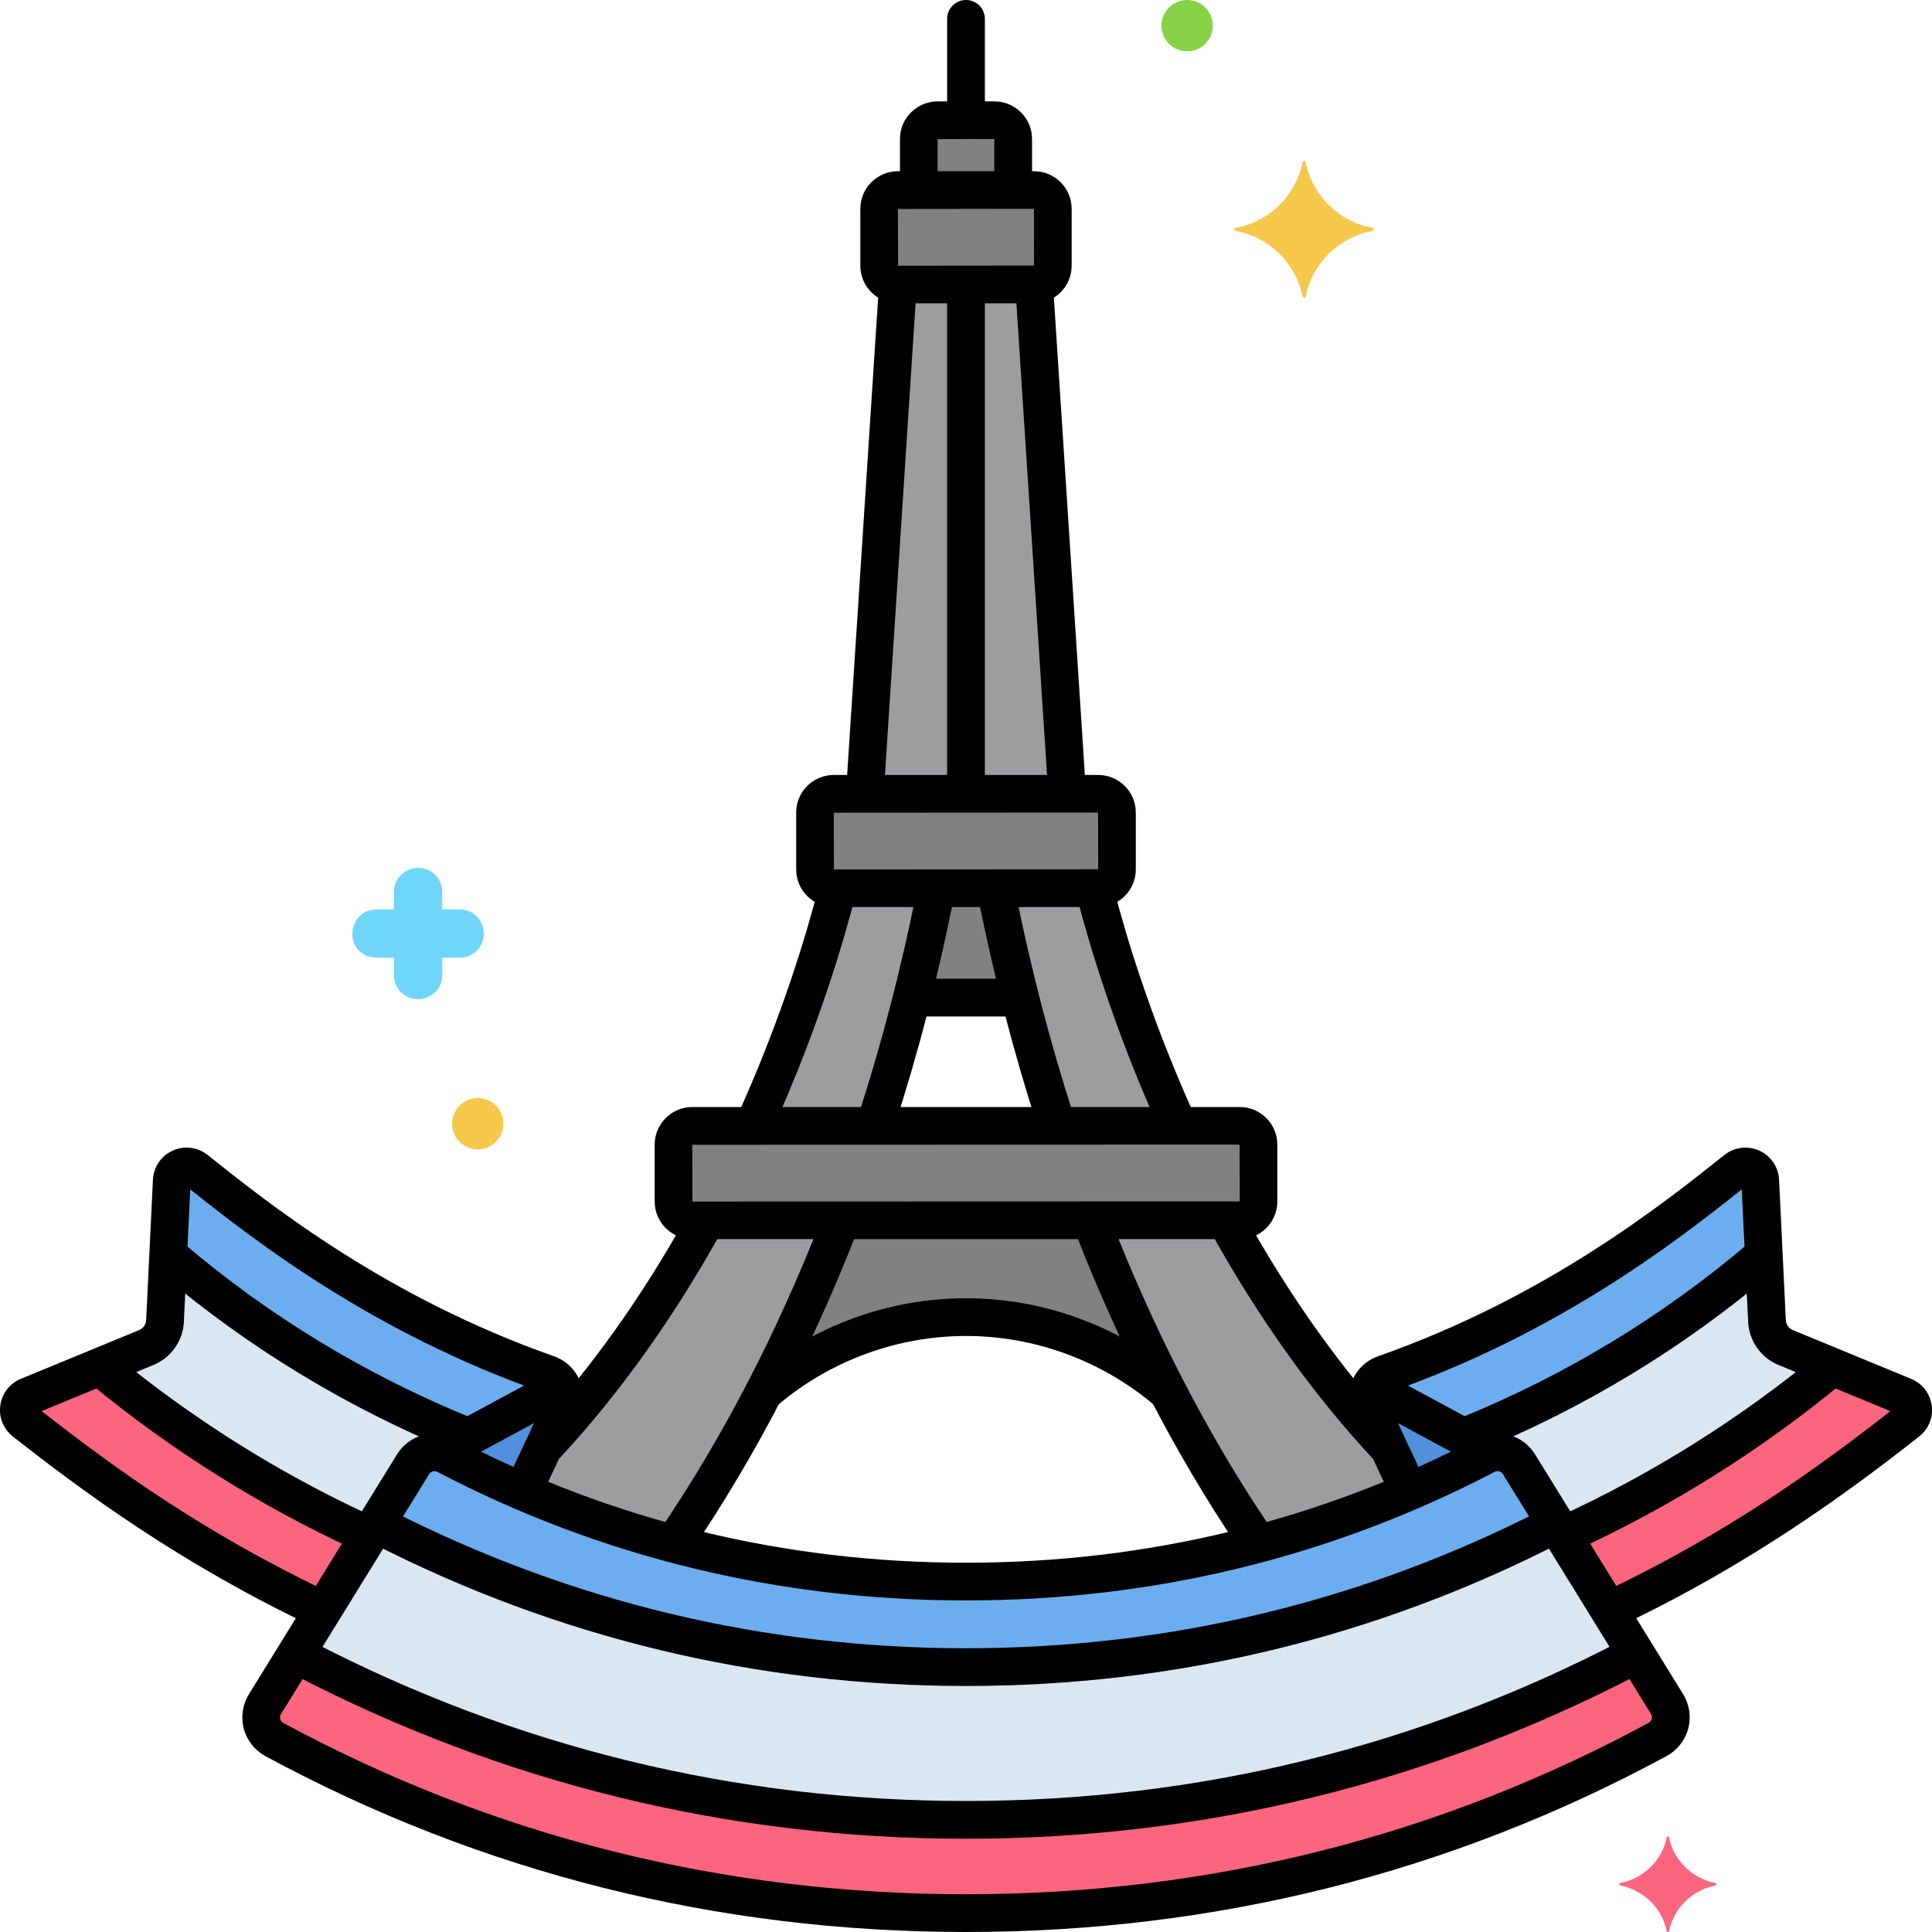 <svg enable-background="new 0 0 256 256" height="512" viewBox="0 0 256 256" width="512" xmlns="http://www.w3.org/2000/svg"><g id="Layer_19"><g><g><path d="m13.196 181.108-9.473 3.907c-1.392.574-1.657 2.431-.474 3.362 8.297 6.531 21.443 16.464 39.531 24.991l6.117-9.906c-12.933-5.883-24.853-13.362-35.701-22.354z" fill="#fc657e"/></g><g><path d="m72.578 182.072c-22.29-7.841-37.62-19.899-46.631-27.079-1.255-1-3.11-.154-3.187 1.45l-.474 9.852c11.829 10.147 25.131 18.224 39.787 24.12l-3.87 2.09h.001c.302.06.602.148.888.298 3.2 1.672 6.592 3.299 10.176 4.841l5.19-11.068c.825-1.761-.045-3.858-1.88-4.504z" fill="#6cadef"/></g><g><path d="m201.268 194.012c-.915-1.482-2.815-2.016-4.359-1.209-17.26 9.017-40.065 16.764-68.904 16.764-28.869 0-51.661-7.743-68.907-16.758-1.544-.807-3.445-.274-4.36 1.209l-4.893 7.923c24.357 12.574 50.601 18.96 78.159 18.96 27.587 0 53.828-6.39 78.153-18.97z" fill="#6cadef"/></g><g><path d="m220.894 225.796-4.076-6.6c-27.594 14.553-57.422 21.947-88.814 21.947-31.361 0-61.192-7.391-88.82-21.936l-4.079 6.606c-1.009 1.634-.435 3.776 1.255 4.689 22.189 11.987 52.67 22.998 91.645 22.998 39.045 0 69.48-11.019 91.637-23.016 1.688-.914 2.261-3.055 1.252-4.688z" fill="#fc657e"/></g><g><path d="m197.798 192.505-3.87-2.09c14.656-5.896 27.957-13.973 39.787-24.12l-.474-9.852c-.077-1.603-1.932-2.45-3.187-1.45-9.011 7.18-24.341 19.238-46.631 27.079-1.835.646-2.705 2.743-1.88 4.504l5.19 11.068c3.584-1.543 6.976-3.17 10.176-4.841.286-.15.586-.238.889-.298z" fill="#6cadef"/></g><g><path d="m252.278 185.015-9.473-3.907c-10.849 8.992-22.768 16.471-35.7 22.354l6.116 9.906c18.089-8.527 31.234-18.46 39.531-24.991 1.183-.932.918-2.788-.474-3.362z" fill="#fc657e"/></g><g><g><path d="m19.392 178.552c1.434-.591 2.397-1.958 2.472-3.508l.421-8.75c11.829 10.147 25.131 18.224 39.787 24.12l-3.87 2.09h.001c-1.327-.263-2.726.3-3.471 1.507l-5.835 9.45c-12.932-5.883-24.852-13.362-35.701-22.354z" fill="#dae6f1"/></g></g><g><path d="m128.005 220.901c-27.559 0-53.802-6.386-78.159-18.96l-10.661 17.265c27.629 14.546 57.459 21.936 88.82 21.936 31.391 0 61.219-7.394 88.814-21.947l-10.661-17.264c-24.325 12.58-50.566 18.97-78.153 18.97z" fill="#dae6f1"/></g><g><g><path d="m236.608 178.552c-1.434-.591-2.397-1.958-2.472-3.508l-.421-8.75c-11.829 10.147-25.131 18.224-39.787 24.12l3.87 2.09h-.001c1.327-.263 2.726.3 3.471 1.507l5.835 9.45c12.932-5.883 24.852-13.362 35.701-22.354z" fill="#dae6f1"/></g></g><g><path d="m74.426 183.742-16.23 8.766c.307.06.611.149.902.301 3.197 1.671 6.586 3.297 10.167 4.84l5.192-11.072c.442-.942.386-1.974-.031-2.835z" fill="#5290db"/></g><g><path d="m181.574 183.742c-.417.861-.472 1.893-.031 2.834l5.19 11.068c3.584-1.543 6.976-3.17 10.176-4.841.286-.15.586-.238.889-.298z" fill="#5290db"/></g><g><path d="m164.272 161.688h-72.544c-1.369 0-2.478-1.109-2.478-2.478v-7.544c0-1.369 1.109-2.478 2.478-2.478h72.544c1.369 0 2.478 1.109 2.478 2.478v7.544c0 1.368-1.109 2.478-2.478 2.478z" fill="#818182"/></g><g><path d="m145.522 117.688h-35.044c-1.369 0-2.478-1.109-2.478-2.478v-7.544c0-1.369 1.109-2.478 2.478-2.478h35.044c1.369 0 2.478 1.109 2.478 2.478v7.544c0 1.368-1.109 2.478-2.478 2.478z" fill="#818182"/></g><g><path d="m137.022 37.688h-18.044c-1.369 0-2.478-1.109-2.478-2.478v-7.544c0-1.369 1.109-2.478 2.478-2.478h18.044c1.369 0 2.478 1.109 2.478 2.478v7.544c0 1.368-1.109 2.478-2.478 2.478z" fill="#818182"/></g><g><path d="m93.566 161.688c-5.577 10.13-12.676 20.663-21.612 30.226l-2.689 5.735c-.001 0-.002-.001-.003-.001 6.086 2.622 12.731 4.998 19.954 6.927 9.628-14.071 16.848-28.907 22.244-42.887z" fill="#9d9da0"/></g><g><path d="m115.913 149.188c3.922-12.02 6.5-22.919 8.172-31.5h-13.077c-1.341 5.359-4.728 17.35-11.172 31.5z" fill="#9d9da0"/></g><g><path d="m131.915 117.688c1.671 8.581 4.25 19.48 8.172 31.5h16.078c-6.445-14.15-9.831-26.141-11.172-31.5z" fill="#9d9da0"/></g><g><path d="m144.54 161.688c5.396 13.979 12.615 28.814 22.242 42.883 7.233-1.932 13.888-4.314 19.984-6.941-.011.005-.021.01-.032.014l-2.688-5.731c-8.936-9.563-16.035-20.096-21.612-30.226h-17.894z" fill="#9d9da0"/></g><g><path d="m131.915 117.688h-7.831c-.838 4.301-1.904 9.185-3.252 14.5h14.335c-1.348-5.315-2.414-10.199-3.252-14.5z" fill="#818182"/></g><g><path d="m128 174.525c10.056 0 19.496 3.674 26.833 9.983-4.004-7.686-7.419-15.373-10.293-22.82h-33.079c-2.874 7.446-6.289 15.134-10.293 22.82 7.336-6.309 16.776-9.983 26.832-9.983z" fill="#818182"/></g><g><path d="m137.022 37.688h-18.044l-4.385 67.5h26.814z" fill="#9d9da0"/></g><g><g><path d="m134.25 25.188v-6.772c0-1.369-1.109-2.478-2.478-2.478h-7.544c-1.369 0-2.478 1.109-2.478 2.478v6.772z" fill="#818182"/></g></g><g><path d="m227.35 249.525c-3.1-.6-5.6-3-6.2-6.1 0-.1-.3-.1-.3 0-.6 3.1-3.1 5.5-6.2 6.1-.1 0-.1.2 0 .3 3.1.6 5.6 3 6.2 6.1 0 .1.3.1.3 0 .6-3.1 3.1-5.5 6.2-6.1.1-.1.1-.3 0-.3z" fill="#fc657e"/></g><g><path d="m49.9 126.9h2.3v2.3c0 1.8 1.4 3.2 3.2 3.2 1.7 0 3.2-1.4 3.2-3.1v-.1-2.3h2.3c1.8 0 3.2-1.4 3.2-3.2 0-1.7-1.4-3.2-3.1-3.2h-.1-2.3v-2.3c0-1.8-1.4-3.2-3.2-3.2-1.7 0-3.2 1.4-3.2 3.1v.1 2.3h-2.3c-1.8 0-3.2 1.4-3.2 3.2-.1 1.7 1.3 3.2 3.2 3.2-.1 0-.1 0 0 0z" fill="#70d6f9"/></g><g><circle cx="63.3" cy="148.9" fill="#f5c84c" r="3.4"/></g><g><circle cx="157.3" cy="3.4" fill="#87d147" r="3.4"/></g><g><path d="m163.7 30.2c4.5-.8 8-4.3 8.9-8.7 0-.2.4-.2.4 0 .9 4.4 4.4 7.9 8.9 8.7.2 0 .2.3 0 .4-4.5.8-8 4.3-8.9 8.7 0 .2-.4.2-.4 0-.9-4.4-4.4-7.9-8.9-8.7-.2-.1-.2-.4 0-.4z" fill="#f5c84c"/></g><g><path d="m41.986 215.493c-.361 0-.728-.079-1.075-.245-17.047-8.139-29.909-17.586-39.209-24.907-1.26-.992-1.88-2.531-1.659-4.118.221-1.591 1.239-2.907 2.726-3.52l15.671-6.462c.536-.221.9-.738.928-1.316l.896-18.603c.081-1.686 1.086-3.166 2.623-3.861 1.532-.692 3.303-.473 4.618.576 8.269 6.588 23.658 18.851 45.904 26.676 1.536.541 2.779 1.714 3.41 3.219.633 1.509.597 3.225-.098 4.706l-4.766 10.163c-.587 1.25-2.074 1.786-3.325 1.202-1.25-.586-1.788-2.075-1.202-3.325l4.766-10.163c.132-.28.064-.527.014-.649-.051-.12-.177-.335-.459-.435-22.321-7.852-37.864-19.927-46.541-26.831l-.846 17.565c-.12 2.505-1.696 4.742-4.016 5.698l-14.83 6.116c9.542 7.475 21.451 16.071 37.55 23.757 1.246.595 1.773 2.087 1.179 3.333-.43.899-1.325 1.424-2.259 1.424z"/></g><g><path d="m128.005 256c-32.983 0-64.217-7.839-92.833-23.299-1.408-.762-2.453-2.084-2.866-3.629-.413-1.544-.168-3.211.672-4.573h.001l19.633-31.794c1.598-2.588 4.953-3.517 7.646-2.11 20.911 10.931 43.705 16.473 67.748 16.473 24.021 0 46.814-5.544 67.747-16.479 2.689-1.404 6.046-.477 7.644 2.111l19.626 31.784c.84 1.36 1.086 3.026.674 4.57-.412 1.545-1.455 2.868-2.862 3.63-28.577 15.471-59.81 23.316-92.83 23.316zm-90.772-28.875c-.166.268-.132.525-.098.655.035.13.135.372.413.522 27.879 15.061 58.312 22.698 90.457 22.698 32.18 0 62.611-7.643 90.447-22.715.278-.151.378-.392.412-.521.035-.13.068-.387-.097-.654l-19.626-31.784c-.229-.369-.698-.503-1.075-.307-21.653 11.312-45.226 17.048-70.062 17.048-24.857 0-48.431-5.734-70.065-17.042-.373-.197-.846-.063-1.074.306z"/></g><g><path d="m213.938 215.529c-.934 0-1.83-.525-2.259-1.424-.594-1.246-.065-2.738 1.181-3.333 16.13-7.692 28.063-16.303 37.624-23.792l-14.83-6.116c-2.319-.957-3.896-3.193-4.016-5.699l-.846-17.564c-8.677 6.904-24.22 18.979-46.542 26.831-.281.099-.407.315-.458.435-.051.123-.118.37.014.649l4.918 10.489c.586 1.25.048 2.739-1.202 3.325-1.248.587-2.738.047-3.325-1.202l-4.918-10.489c-.694-1.48-.73-3.196-.098-4.705.631-1.505 1.874-2.678 3.41-3.219 22.246-7.825 37.636-20.088 45.904-26.676 1.316-1.049 3.086-1.269 4.618-.576 1.537.695 2.542 2.175 2.623 3.861l.896 18.602c.027.579.392 1.095.928 1.316l15.67 6.462c1.487.613 2.506 1.929 2.727 3.52.221 1.586-.399 3.125-1.658 4.117-9.319 7.335-22.206 16.799-39.286 24.944-.348.166-.714.244-1.075.244z"/></g><g><path d="m128 18c-1.381 0-2.5-1.119-2.5-2.5v-13c0-1.381 1.119-2.5 2.5-2.5s2.5 1.119 2.5 2.5v13c0 1.381-1.119 2.5-2.5 2.5z"/></g><g><path d="m128 106.664c-1.381 0-2.5-1.119-2.5-2.5v-64.953c0-1.381 1.119-2.5 2.5-2.5s2.5 1.119 2.5 2.5v64.953c0 1.381-1.119 2.5-2.5 2.5z"/></g><g><g><path d="m61.423 192.652c-.314 0-.634-.06-.943-.186-14.383-5.866-27.622-13.898-39.352-23.874-1.053-.895-1.18-2.472-.285-3.524.894-1.053 2.473-1.18 3.523-.285 11.325 9.631 24.111 17.387 38.002 23.052 1.278.521 1.892 1.98 1.37 3.259-.394.971-1.329 1.558-2.315 1.558z"/></g><g><path d="m47.888 205.5c-.352 0-.709-.075-1.049-.232-12.454-5.769-24.141-13.11-34.735-21.82-1.066-.877-1.22-2.452-.344-3.519.879-1.067 2.453-1.219 3.52-.344 10.267 8.44 21.592 15.555 33.661 21.145 1.253.581 1.798 2.066 1.218 3.319-.424.914-1.327 1.451-2.271 1.451z"/></g></g><g><path d="m128.005 223.401c-27.636 0-54.09-6.355-78.628-18.89-1.229-.628-1.717-2.134-1.089-3.364s2.135-1.716 3.364-1.089c23.826 12.171 49.515 18.343 76.353 18.343 26.946 0 52.705-6.211 76.56-18.461 1.227-.63 2.734-.147 3.365 1.082s.146 2.735-1.082 3.366c-24.568 12.616-51.094 19.013-78.843 19.013z"/></g><g><path d="m128.005 243.642c-31.393 0-61.397-7.335-89.18-21.803-1.225-.638-1.701-2.147-1.063-3.372.639-1.225 2.149-1.702 3.372-1.063 27.063 14.092 56.291 21.237 86.871 21.237 30.687 0 59.98-7.184 87.066-21.353 1.223-.64 2.733-.167 3.374 1.057.641 1.223.167 2.734-1.056 3.374-27.809 14.547-57.882 21.923-89.384 21.923z"/></g><g><g><path d="m207.657 205.711c-.947 0-1.853-.54-2.273-1.457-.576-1.255-.027-2.739 1.228-3.315 12.278-5.642 23.785-12.851 34.201-21.428 1.064-.878 2.641-.726 3.519.34s.726 2.642-.341 3.519c-10.748 8.851-22.622 16.29-35.291 22.111-.339.157-.694.23-1.043.23z"/></g><g><path d="m194.443 192.707c-.987 0-1.922-.588-2.316-1.559-.521-1.279.095-2.737 1.374-3.258 13.942-5.67 26.772-13.445 38.135-23.107 1.051-.895 2.63-.767 3.523.285.895 1.052.768 2.629-.285 3.524-11.767 10.008-25.053 18.059-39.49 23.931-.308.125-.627.184-.941.184z"/></g></g><g><path d="m59.502 194.304c-.889 0-1.75-.476-2.201-1.313-.656-1.215-.204-2.731 1.011-3.388l14.515-7.838c1.21-.656 2.731-.204 3.387 1.012.656 1.215.204 2.731-1.011 3.388l-14.515 7.838c-.377.205-.785.301-1.186.301z"/></g><g><path d="m196.793 194.464c-.401 0-.809-.097-1.187-.301l-14.31-7.729c-1.215-.656-1.667-2.173-1.011-3.388.654-1.215 2.172-1.668 3.388-1.012l14.31 7.729c1.215.656 1.667 2.173 1.011 3.388-.451.837-1.312 1.313-2.201 1.313z"/></g><g><path d="m164.271 164.188h-72.542c-2.745 0-4.979-2.233-4.979-4.978v-7.544c0-2.745 2.233-4.978 4.979-4.978h72.543c2.745 0 4.979 2.233 4.979 4.978v7.544c-.001 2.745-2.234 4.978-4.98 4.978zm-.021-12.522-72.521.022.021 7.522 72.522-.022z"/></g><g><path d="m145.521 120.188h-35.043c-2.745 0-4.979-2.233-4.979-4.978v-7.544c0-2.745 2.233-4.978 4.979-4.978h35.043c2.745 0 4.979 2.233 4.979 4.978v7.544c0 2.745-2.233 4.978-4.979 4.978zm-.021-12.522-35.021.022.021 7.522 35.022-.022z"/></g><g><path d="m137.021 40.188h-18.043c-2.745 0-4.979-2.233-4.979-4.978v-7.544c0-2.745 2.233-4.978 4.979-4.978h18.043c2.745 0 4.979 2.233 4.979 4.978v7.544c0 2.745-2.233 4.978-4.979 4.978zm-.021-12.522-18.021.022.021 7.521 18.022-.022z"/></g><g><path d="m89.54 206.598c-.484 0-.973-.14-1.403-.433-1.142-.776-1.438-2.331-.662-3.473 8.32-12.244 15.538-26.168 21.453-41.385.5-1.286 1.949-1.926 3.235-1.424 1.287.5 1.925 1.949 1.425 3.236-6.051 15.568-13.445 29.828-21.979 42.384-.483.711-1.269 1.095-2.069 1.095z"/></g><g><path d="m72.477 193.851c-.606 0-1.214-.219-1.695-.663-1.014-.937-1.077-2.519-.141-3.533 7.536-8.163 14.397-17.77 20.394-28.554.669-1.207 2.193-1.641 3.399-.97 1.207.671 1.641 2.193.97 3.4-6.188 11.131-13.283 21.062-21.089 29.516-.494.533-1.165.804-1.838.804z"/></g><g><path d="m116.154 150.949c-.255 0-.514-.039-.77-.122-1.313-.424-2.035-1.833-1.61-3.147 3.132-9.697 5.725-19.693 7.707-29.71.268-1.354 1.584-2.231 2.938-1.967 1.354.268 2.235 1.583 1.967 2.938-2.02 10.208-4.662 20.394-7.854 30.275-.342 1.059-1.323 1.733-2.378 1.733z"/></g><g><path d="m100.169 150.949c-.344 0-.692-.071-1.025-.221-1.259-.567-1.82-2.047-1.253-3.306 5.861-13.014 9.091-24.105 10.494-29.559.344-1.337 1.708-2.141 3.044-1.798 1.337.344 2.143 1.707 1.798 3.044-1.442 5.608-4.762 17.012-10.777 30.367-.418.925-1.328 1.473-2.281 1.473z"/></g><g><path d="m155.908 151.118c-.953 0-1.863-.547-2.28-1.472-6.073-13.45-9.413-24.927-10.862-30.571-.344-1.337.462-2.7 1.799-3.043 1.34-.344 2.7.462 3.043 1.799 1.41 5.488 4.659 16.651 10.577 29.758.568 1.258.009 2.739-1.249 3.307-.334.15-.684.222-1.028.222z"/></g><g><path d="m139.867 151.015c-1.055 0-2.036-.673-2.378-1.731-3.198-9.893-5.846-20.091-7.869-30.313-.269-1.354.612-2.669 1.967-2.938 1.353-.266 2.67.612 2.938 1.967 1.986 10.03 4.584 20.038 7.723 29.746.425 1.314-.296 2.723-1.61 3.148-.256.082-.516.121-.771.121z"/></g><g><path d="m166.033 205.967c-.804 0-1.593-.387-2.075-1.104-8.345-12.391-15.591-26.428-21.537-41.722-.5-1.287.138-2.735 1.424-3.236 1.289-.5 2.736.138 3.236 1.424 5.813 14.949 12.886 28.657 21.023 40.741.771 1.145.469 2.699-.677 3.47-.428.289-.913.427-1.394.427z"/></g><g><path d="m183.795 194.144c-.671 0-1.34-.268-1.833-.798-7.936-8.542-15.141-18.602-21.413-29.9-.67-1.207-.235-2.729.972-3.399 1.207-.671 2.729-.235 3.399.972 6.077 10.945 13.044 20.676 20.705 28.923.94 1.012.882 2.593-.13 3.533-.48.447-1.092.669-1.7.669z"/></g><g><path d="m134.5 134.688h-13c-1.381 0-2.5-1.119-2.5-2.5s1.119-2.5 2.5-2.5h13c1.381 0 2.5 1.119 2.5 2.5s-1.119 2.5-2.5 2.5z"/></g><g><path d="m101.396 186.813c-.709 0-1.414-.3-1.908-.884-.893-1.053-.763-2.631.291-3.523 7.899-6.694 17.922-10.381 28.222-10.381 10.243 0 20.224 3.651 28.103 10.28 1.057.889 1.192 2.466.304 3.522-.889 1.057-2.467 1.192-3.522.304-6.979-5.873-15.817-9.106-24.884-9.106-9.117 0-17.992 3.266-24.989 9.196-.472.398-1.046.592-1.617.592z"/></g><g><path d="m114.662 106.668c-.055 0-.109-.001-.165-.005-1.378-.089-2.422-1.279-2.333-2.657l4.281-65.896c.09-1.378 1.268-2.431 2.657-2.333 1.378.089 2.422 1.279 2.333 2.657l-4.281 65.896c-.086 1.323-1.185 2.338-2.492 2.338z"/></g><g><path d="m141.338 106.664c-1.307 0-2.406-1.015-2.492-2.338l-4.281-65.891c-.089-1.378.955-2.567 2.333-2.657 1.355-.1 2.567.955 2.657 2.333l4.281 65.891c.089 1.378-.955 2.567-2.333 2.657-.055.003-.11.005-.165.005z"/></g><g><g><path d="m121.75 26.813c-1.381 0-2.5-1.119-2.5-2.5v-5.897c0-2.745 2.233-4.978 4.979-4.978h7.543c2.745 0 4.979 2.233 4.979 4.978v5.741c0 1.381-1.119 2.5-2.5 2.5s-2.5-1.119-2.5-2.5v-5.741l-7.521.022.021 5.875c-.001 1.381-1.12 2.5-2.501 2.5z"/></g></g></g></g></svg>